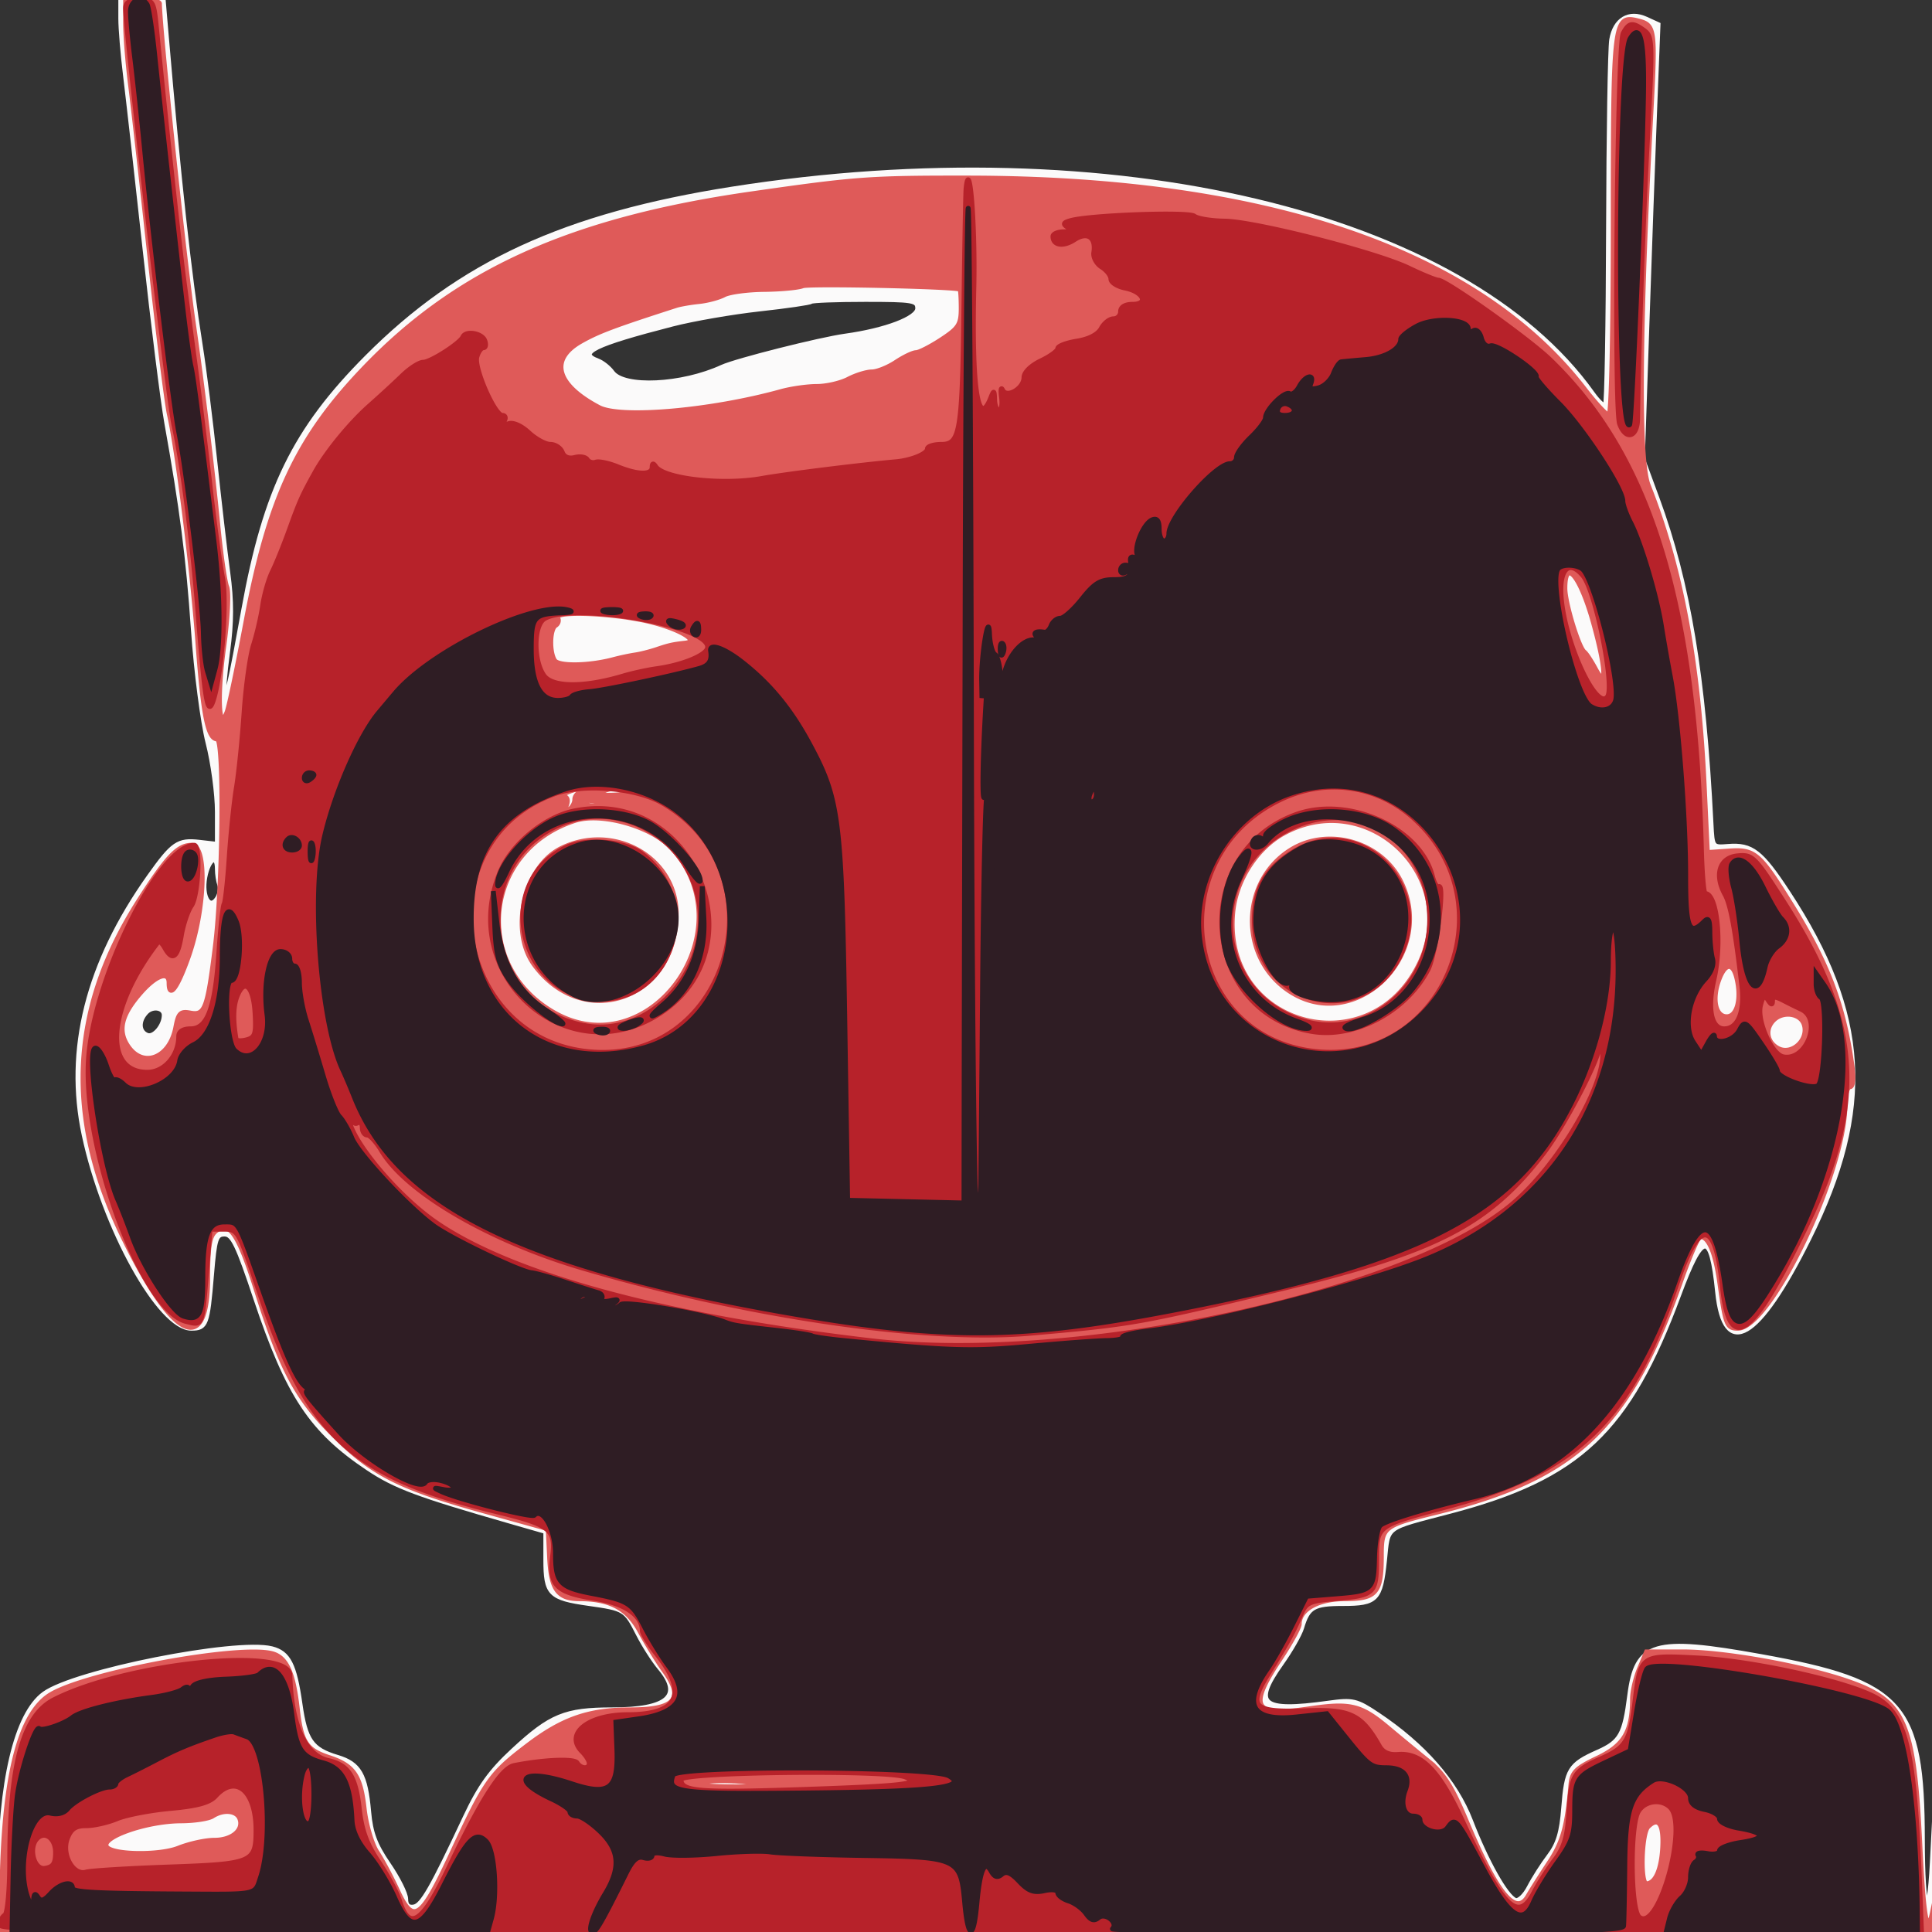 <svg xmlns="http://www.w3.org/2000/svg" viewBox="0 0 400 400">
    <rect x="0" y="0" width="400" height="400" fill="#333333" stroke="none"/>
    <path fill="#fbfafa" stroke="#fbfafa"
          d="M25 3.841c0 2.113.439 7.4.975 11.75S28.329 36.1 30.014 51.5c1.685 15.4 3.709 31.6 4.498 36 3.2 17.853 4.475 27.75 5.519 42.84.603 8.712 1.968 19.247 3.033 23.41S45 164.355 45 168.065v6.745l-3.75-.432c-4.364-.502-5.472.26-10.348 7.122-12.738 17.928-17.255 35.862-13.474 53.5 4.129 19.264 15.632 40 22.188 40 3.046 0 3.331-.756 4.189-11.115.621-7.487.909-8.385 2.695-8.385 1.678 0 2.727 2.174 6.522 13.524 6.633 19.835 11.481 27.14 23.206 34.969 5.617 3.751 10.245 5.477 29.522 11.011l7.25 2.081v5.835c0 7.073.837 7.926 8.897 9.065 7.433 1.051 7.638 1.178 10.254 6.333 1.167 2.3 3.186 5.454 4.486 7.009 4.876 5.832 1.637 8.673-9.892 8.673-9.701 0-12.733 1.243-20.444 8.381-4.719 4.37-6.981 7.517-9.954 13.852-6.944 14.796-8.925 18.255-10.647 18.586-1.133.219-1.7-.326-1.7-1.633 0-1.079-1.612-4.305-3.582-7.169-2.758-4.009-3.696-6.509-4.077-10.862-.674-7.697-1.977-9.966-6.501-11.321-5.336-1.599-6.657-3.486-7.726-11.034-1.153-8.137-2.404-10.584-5.86-11.451-7.432-1.865-40.831 4.765-47.114 9.353-5.779 4.219-9.088 18.204-9.122 38.55L0 400.005l200.25-.253 200.25-.252.069-12.5.068-12.5-.568 11c-.705 13.625-2.036 10.58-2.055-4.701-.036-28.008-4.039-32.537-33.439-37.831-22.187-3.996-25.757-2.94-27.157 8.032-1.042 8.166-1.889 9.672-6.617 11.768-5.799 2.571-6.458 3.643-7.056 11.487-.39 5.107-1.117 7.547-2.982 10-1.357 1.785-3.212 4.692-4.123 6.461-.923 1.792-2.213 3.001-2.916 2.732-1.896-.728-6.006-8.029-9.259-16.448-3.137-8.119-9.741-15.663-19.266-22.011-4.372-2.913-5.082-3.078-10.199-2.37-13.911 1.925-15.794.313-9.68-8.285 1.891-2.659 3.772-5.959 4.181-7.334 1.279-4.299 2.47-5 8.499-5 7.017 0 7.801-.805 8.646-8.883.767-7.344-.223-6.598 13.567-10.217 26.699-7.004 36.905-16.646 47.309-44.694 4.977-13.418 6.77-13.574 8.089-.702 1.444 14.1 8.397 10.035 18.869-11.031 13.371-26.898 12.191-46.549-4.302-71.652-5.567-8.473-7.497-9.967-12.381-9.581-3.295.26-3.297.257-3.547-4.74-1.525-30.445-4.752-49.891-11.159-67.259l-3.048-8.26.941-27.74c.518-15.258 1.246-35.484 1.62-44.948l.678-17.207-2.514-1.146c-3.505-1.597-6.39.146-7.09 4.283-.305 1.802-.599 19.457-.654 39.232-.055 19.775-.345 36.199-.644 36.498-.298.299-1.504-.806-2.679-2.455-26.63-37.381-99.612-54.721-178.201-42.338-34.566 5.446-56.186 15.412-75.5 34.802-14.961 15.021-21.041 27.446-25.508 52.125-2.809 15.523-3.449 18.289-4.084 17.654-.225-.225.098-4.182.718-8.793.826-6.134.835-10.538.035-16.416-.601-4.417-1.808-14.782-2.682-23.032-.873-8.25-2.232-19.05-3.018-24-2.319-14.597-4.517-34.644-7.045-64.25L33.797 0H25v3.841m142.91 58.582c-.232.233-5.035.931-10.672 1.551-5.637.62-13.734 2.024-17.994 3.118-16.261 4.181-19.91 5.976-15.494 7.624.963.359 2.313 1.434 3.001 2.389 2.39 3.316 14.433 2.744 22.749-1.081 2.897-1.333 20.228-5.709 25.5-6.44 8.381-1.161 15-3.686 15-5.721 0-1.703-.932-1.863-10.833-1.863-5.959 0-11.024.19-11.257.423M42.42 181.575c-.767 4.087.962 7.011 2.611 4.417.521-.821.728-2.091.458-2.824-.269-.732-.489-2.195-.489-3.25 0-3.298-1.876-2.093-2.58 1.657m-12.175 28.008c-1.684 1.803-1.57 4.078.24 4.773 1.4.537 3.515-1.979 3.515-4.183 0-1.617-2.438-2-3.755-.59M.385 388c0 6.875.16 9.688.355 6.25.196-3.437.196-9.062 0-12.5-.195-3.437-.355-.625-.355 6.25"
          fill-rule="evenodd"/>
    <path fill="#df5a59" stroke="#df5a59"
          d="M25.999 4.75c-.001 2.612.457 8.35 1.018 12.75.561 4.4 2.377 20.566 4.036 35.924 1.659 15.359 3.469 29.942 4.021 32.408 1.74 7.763 4.77 32.083 5.915 47.472C42.095 148.17 43.073 153 44.975 153c1.477 0 1.197 30.162-.399 43-1.608 12.935-2.132 14.318-5.199 13.732-1.998-.382-2.433.05-2.979 2.959-1.211 6.456-6.845 8.609-9.985 3.816-2.09-3.189-1.29-6.439 2.705-10.989C32.343 201.846 35 200.934 35 203.5c0 3.317 1.645 1.144 3.904-5.154 3.572-9.96 4.011-23.346.765-23.346-2.835 0-5.123 2.41-10.919 11.5-14.286 22.408-15.317 44.844-3.204 69.734C35.898 277.505 43 280.868 43 264.5c0-6.312.373-8.564 1.584-9.57 2.861-2.374 4.782.376 8.504 12.177 5.202 16.497 8.328 22.365 15.973 29.99 8.086 8.065 13.647 10.879 31.031 15.705l13.408 3.723.288 5.987c.314 6.545 1.719 8.484 6.153 8.494 6.409.014 9.997 1.947 12.606 6.793 1.391 2.586 3.638 6.23 4.992 8.099 4.223 5.83 2.273 8.102-6.951 8.102-8.67 0-14.084 1.873-21.319 7.376-7.714 5.866-8.735 7.313-15.617 22.124-6.542 14.079-8.056 15.112-11.425 7.791-1.212-2.635-3.094-6.156-4.182-7.825-1.087-1.669-2.277-5.719-2.644-9-.765-6.846-2.183-8.91-7.272-10.586-4.766-1.569-5.788-3.15-6.583-10.18-.849-7.503-2.289-10.597-5.28-11.348-7.049-1.769-37.957 3.947-45.657 8.444-6.317 3.69-9.603 15.973-10.153 37.956l-.281 11.253 200.162-.253L400.5 399.5l.159-3.5.159-3.5-.733 3.5c-1.101 5.254-1.849 1.213-2.592-14-1.243-25.44-3.106-29.735-14.658-33.799-9.141-3.215-25.714-6.201-34.421-6.201h-7.516l-1.449 3.468c-.797 1.907-1.452 4.72-1.455 6.25-.013 6.776-1.712 9.662-7.229 12.282-4.466 2.121-5.304 2.955-5.523 5.5-.745 8.671-1.64 11.869-4.549 16.261-1.756 2.651-3.675 5.675-4.264 6.72-2.559 4.537-6.487-.234-12.987-15.773-2.818-6.737-4.605-9.543-7.646-12a754.8 754.8 0 0 1-8.436-6.953c-5.643-4.728-7.761-5.234-16.486-3.939-11.385 1.69-12.529-.318-5.874-10.316 2.196-3.3 3.995-6.563 3.997-7.25.008-3.067 3.944-5.25 9.468-5.25 6.472 0 7.535-1.243 7.535-8.812 0-6.085.352-6.365 11.41-9.09 28.88-7.118 39.813-17.463 50.563-47.848 1.8-5.087 3.612-9.25 4.027-9.25 1.795 0 3.196 3.325 4.077 9.682 1.201 8.658 1.464 9.318 3.717 9.318 6.71 0 22.136-32.151 22.191-46.25.008-2.062.47-3.75 1.027-3.75.614 0 .785-1.67.434-4.25-1.692-12.458-4.97-21.199-12.507-33.356-6.638-10.706-7.63-11.566-12.919-11.204l-4.52.31-.665-14c-1.216-25.603-4.846-45.043-11.577-62-2.07-5.215-1.874-31.99.568-77.5.905-16.862.773-17.812-2.601-18.658C334.108 3.057 334 3.935 334 46.691c0 21.911-.389 39.309-.878 39.309-.484 0-2.759-2.438-5.058-5.417-22.156-28.719-65.752-43.66-127.585-43.726-20.578-.022-23.194.17-44.979 3.291-37.279 5.342-60.867 15.979-80.158 36.145-13.807 14.434-19.626 26.897-24.368 52.189-1.737 9.262-3.518 17.78-3.958 18.929-1.744 4.55-2.137-3.001-.701-13.444.8-5.819 1.08-11.318.633-12.446-.441-1.111-1.281-6.971-1.868-13.021-1.084-11.18-3.337-29.724-5.043-41.5C38.066 53.388 33.152 7.028 33.016.75 33.007.337 31.425 0 29.5 0H26l-.001 4.75m140.198 54.43c-.933.374-4.539.711-8.013.75-3.473.038-7.199.543-8.278 1.12-1.08.578-3.412 1.201-5.184 1.385-1.772.183-3.897.551-4.722.817-12.892 4.153-16.138 5.372-19.75 7.421-6.587 3.737-5.143 9.009 3.75 13.69 4.478 2.357 23.257.714 37.705-3.298 2.087-.58 5.431-1.056 7.431-1.059 1.999-.003 4.924-.678 6.5-1.5 1.575-.821 3.764-1.499 4.864-1.506 1.1-.007 3.35-.907 5-2s3.522-1.99 4.16-1.993c.638-.004 3.001-1.212 5.25-2.685 3.606-2.361 4.09-3.129 4.09-6.5 0-2.102-.113-3.876-.25-3.942-1.196-.574-31.254-1.221-32.553-.7M324 121.822c0 2.997 2.845 12.337 4.014 13.178.382.275 1.418 1.85 2.301 3.5 2.433 4.548 2.251.001-.382-9.498-2.709-9.775-5.933-13.677-5.933-7.18m-208.543 6.109c.317.512.118 1.213-.441 1.559-1.199.741-1.327 5.472-.196 7.253.8 1.26 7.132 1.165 12.18-.183 1.375-.367 3.4-.798 4.5-.958 1.1-.159 3.125-.671 4.5-1.137 2.504-.848 3.312-1.029 5.872-1.313 3.314-.367-1.407-3.113-7.888-4.588-7.558-1.718-19.449-2.125-18.527-.633M117.5 164c-1.1.473-1.452.891-.781.93.717.041.956.754.58 1.734-.43 1.119-.256 1.427.531.941.644-.398 1.17-1.338 1.17-2.091 0-.752.787-1.573 1.75-1.825 1.186-.31 1.267-.472.25-.503-.825-.025-2.4.341-3.5.814m7-.064c-1.44.572-.828.768 2.185.698 2.301-.053 3.651-.436 3-.85-1.444-.918-2.577-.885-5.185.152m-3.647 2.317c.504.504 1.981.749 3.282.544 2.001-.315 1.861-.455-.916-.916-1.988-.329-2.921-.183-2.366.372m-1.859 3.63c-18.746 6.086-21.453 29.731-4.539 39.644 19.836 11.624 40.409-16.538 24.74-33.865-4.138-4.576-14.647-7.582-20.201-5.779m146.991 2.495c-5.7 3.022-10.102 9.785-10.748 16.511-2.283 23.754 28.585 32.041 38.755 10.405 8.423-17.919-10.564-36.165-28.007-26.916m-9.985-.123c0 1.525 2.867 2.764 3.571 1.544.412-.715.381-.965-.069-.558-.45.408-1.422.24-2.16-.372-.738-.613-1.342-.889-1.342-.614m-139.793 3.414c-7.674 3.782-10.728 17.104-5.529 24.122C120.928 213.63 140 206.728 140 189.18c0-11.584-12.872-18.894-23.793-13.511m151.182.236c-10.509 6.408-10.87 22.115-.669 29.105 13.58 9.306 30.721-7.138 23.338-22.389-3.969-8.2-14.917-11.443-22.669-6.716m88.538 26.786c-1.559 4.101-.812 7.809 1.573 7.809 2.195 0 3.151-3.77 2.059-8.121-.791-3.151-2.366-3.016-3.632.312m-214.486 7.864c-1.864 1.494-1.852 1.512.309.465 1.238-.6 2.25-1.3 2.25-1.555 0-.765-.519-.544-2.559 1.09m225.759.645c-1.855 1.855-1.422 4.611.922 5.865 2.846 1.524 6.43-1.75 5.415-4.947-.748-2.358-4.373-2.882-6.337-.918m-246.387 3.483c.721.289 1.584.253 1.916-.079.332-.332-.258-.568-1.312-.525-1.165.048-1.402.285-.604.604M106 261c.825.533 1.95.969 2.5.969s.325-.436-.5-.969c-.825-.533-1.95-.969-2.5-.969s-.325.436.5.969m13.813 4.683c.721.289 1.584.253 1.916-.079.332-.332-.258-.568-1.312-.525-1.165.048-1.402.285-.604.604m4.687 1.182c1.1.482 3.575 1.161 5.5 1.51 2.403.436 2.873.36 1.5-.24-1.1-.482-3.575-1.161-5.5-1.51-2.403-.436-2.873-.36-1.5.24m10.25 2.797c.688.278 1.813.278 2.5 0 .688-.277.125-.504-1.25-.504s-1.937.227-1.25.504M141.5 271c1.1.473 2.9.846 4 .83 1.608-.024 1.51-.186-.5-.83-3.419-1.095-6.048-1.095-3.5 0m14.25 2.662c.688.278 1.813.278 2.5 0 .688-.277.125-.504-1.25-.504s-1.937.227-1.25.504m13.063 2.021c.721.289 1.584.253 1.916-.079.332-.332-.258-.568-1.312-.525-1.165.048-1.402.285-.604.604m8 1c.721.289 1.584.253 1.916-.079.332-.332-.258-.568-1.312-.525-1.165.048-1.402.285-.604.604m8 1c.721.289 1.584.253 1.916-.079.332-.332-.258-.568-1.312-.525-1.165.048-1.402.285-.604.604M145.5 369.041c-1.313.537.547.843 5.417.889 4.079.038 7.229-.092 7-.29-1.014-.876-10.61-1.339-12.417-.599M44 376c-.825.533-3.75.979-6.5.99-7.421.031-17.259 3.584-15.313 5.531 1.569 1.568 10.955 1.639 14.774.111 2.244-.897 5.59-1.632 7.437-1.632 3.68 0 6.155-2.117 5.245-4.487-.656-1.711-3.403-1.961-5.643-.513m297.212 2.188c-1.379 1.379-1.675 11.812-.334 11.812 1.831 0 3.115-2.855 3.364-7.485.263-4.899-.857-6.5-3.03-4.327M.232 397c0 1.925.206 2.712.457 1.75.252-.962.252-2.538 0-3.5-.251-.962-.457-.175-.457 1.75"
          fill-rule="evenodd"/>
    <path fill="#b7222a" stroke="#b7222a"
          d="M26 1.731C26 6.66 34.8 82.501 36.01 88c1.747 7.941 3.83 24.111 4.959 38.5 1.433 18.273 1.987 21.708 3.05 18.918 1.781-4.68 3.058-20.713 2.055-25.816-.551-2.806-1.72-11.402-2.596-19.102-.877-7.7-2.26-18.95-3.074-25-.813-6.05-1.918-14.375-2.456-18.5-.953-7.31-4.145-36.717-5.454-50.25C31.851.107 31.795 0 28.92 0 26.818 0 26 .485 26 1.731m310.061 5.154c-1.235 2.309-1.928 77.605-.744 80.865 1.261 3.469 3.674 2.823 3.735-1 .274-16.969 1.118-40.91 2.051-58.178 1.068-19.771 1.03-21.001-.677-22.25-2.417-1.767-3.169-1.67-4.365.563M200.011 39c-.089.825-.284 11.4-.435 23.5-.335 27.017-.73 29.5-4.687 29.5-1.589 0-2.889.42-2.889.933 0 1.017-3.328 2.38-6.5 2.662-7.456.664-22.936 2.593-27.74 3.457-8.117 1.46-20.28.101-21.995-2.456-.506-.755-.739-.707-.75.154-.02 1.637-2.94 1.587-7.143-.12-1.855-.754-3.893-1.18-4.53-.947-.637.232-1.425-.009-1.751-.536-.326-.528-1.487-.725-2.58-.44-1.26.33-2.213-.071-2.606-1.094-.34-.887-1.448-1.613-2.46-1.613-1.013 0-3.026-1.097-4.473-2.438-1.567-1.453-3.271-2.192-4.215-1.83-1.05.403-1.341.213-.862-.562.398-.644.226-1.17-.382-1.17-1.602 0-5.885-9.772-5.287-12.06.279-1.067.891-1.94 1.359-1.94.469 0 .593-.675.277-1.5-.591-1.54-3.932-2.093-4.529-.75-.596 1.342-6.712 5.25-8.216 5.25-.805 0-2.739 1.237-4.298 2.75-1.559 1.513-4.631 4.338-6.827 6.279-4.01 3.546-8.914 9.531-11.242 13.721-2.672 4.81-3.18 5.941-5.275 11.75-1.19 3.3-2.797 7.275-3.571 8.834-.774 1.558-1.681 4.708-2.015 7-.334 2.291-1.186 5.966-1.893 8.166-.708 2.2-1.59 8.5-1.962 14-.371 5.5-1.081 12.475-1.578 15.5-.497 3.025-1.172 9.531-1.5 14.459-.327 4.927-.805 9.297-1.062 9.712-.256.414-.74 4.923-1.076 10.019-.754 11.442-2.365 15.81-5.831 15.81-1.579 0-2.487.566-2.487 1.55 0 4.025-2.99 7.45-6.503 7.45-9.316 0-8.173-13.594 2.27-26.992.211-.27.822.292 1.358 1.25 1.576 2.817 2.651 2.027 3.412-2.508.393-2.338 1.332-5.138 2.088-6.223 1.442-2.068 1.941-12.527.598-12.527-7.269 0-20.991 27.927-21.929 44.629-1.058 18.844 11.253 51.713 20.212 53.962 3.443.864 3.32 1.145 4.212-9.643l.782-9.448h2.912c2.837 0 3.019.32 7.097 12.5 10.123 30.234 19.139 38.645 49.295 45.986 11.181 2.721 12.337 3.65 11.592 9.31-.771 5.863.767 7.411 8.586 8.645 6.307.995 9.931 3.414 9.996 6.671.012.612 1.382 2.825 3.045 4.916 6.491 8.169 4.422 12.472-5.999 12.472-8.258 0-13.2 3.966-9.524 7.643.825.825 1.5 1.918 1.5 2.428 0 1.249-1.725 1.183-2.515-.096-.571-.924-7.003-.649-13.049.558-2.605.52-6.761 6.996-13.335 20.783-5.644 11.837-8.337 13.699-10.389 7.184-.52-1.65-2.457-5.25-4.304-8-2.483-3.698-3.529-6.562-4.016-11-.734-6.694-2.268-9.094-6.392-10-4.825-1.06-7.675-7.372-7.98-17.679-.179-6.029-33.96-2.504-48.861 5.098-6.373 3.251-9.137 13.302-9.151 33.272-.005 6.04-.443 10.96-1.008 11.309-.55.34-1 1.266-1 2.059C0 399.809 26.389 400 198.918 400h198.918l-.469-11.75c-1.07-26.806-2.92-33.889-9.71-37.171-6.803-3.287-25.306-7.276-36.304-7.825-11.775-.588-11.678-.658-12.877 9.246-.953 7.873-1.821 9.323-6.929 11.582-5.757 2.547-6.253 3.362-6.722 11.048-.316 5.171-.968 7.371-2.967 10-1.409 1.853-3.315 4.833-4.235 6.62-3.332 6.468-6.41 3.401-14.876-14.825-4.814-10.366-8.436-14.094-13.3-13.691-1.846.152-3.115-.412-3.85-1.714-3.703-6.557-6.038-7.684-15.21-7.342-10.992.41-12.11-.686-7.804-7.65 3.97-6.422 5.129-8.521 6.641-12.028 1.187-2.754 1.784-3.041 7.285-3.504 8.057-.678 8.491-1.083 8.491-7.933 0-7.251-.121-7.158 14.362-11.037 27.21-7.286 38.215-17.896 47.735-46.019 4.684-13.838 8.054-13.751 9.488.245 1.486 14.506 6.211 10.987 17.809-13.266 11.976-25.043 10.691-41.736-5.105-66.299-6.04-9.391-6.45-9.799-9.55-9.5-3.719.359-4.864 3.898-2.594 8.014 1.175 2.127 2.112 7.218 3.489 18.947.628 5.352-.815 8.852-3.65 8.852-2.681 0-3.535-4.101-2.125-10.208 1.717-7.44.665-17.782-1.81-17.795-.302-.002-.657-4.164-.788-9.25-1.326-51.27-10.693-81.465-31.452-101.381C316.317 70.057 299.35 58 297.778 58c-.497 0-3.238-1.121-6.091-2.491-6.818-3.275-31.83-9.65-38.187-9.734-2.75-.036-5.556-.5-6.235-1.031-1.21-.945-21.679-.197-25.647.937-1.506.43-1.606.713-.5 1.413 1.029.652.807.879-.868.891-1.238.008-2.25.438-2.25.956 0 1.871 2.138 2.199 4.452.682 2.671-1.75 4.516-.519 4.002 2.67-.159.986.573 2.332 1.628 2.99 1.055.659 1.918 1.776 1.918 2.483 0 .706 1.321 1.548 2.936 1.871 3.79.758 4.977 3.363 1.533 3.363-1.528 0-2.469.572-2.469 1.5 0 .825-.659 1.5-1.465 1.5-.805 0-1.945.897-2.531 1.993-.669 1.25-2.547 2.23-5.036 2.628-2.182.349-3.968 1.034-3.968 1.523 0 .489-1.575 1.639-3.5 2.557-2.064.984-3.5 2.4-3.5 3.449 0 2.277-3.583 4.377-4.424 2.592-.322-.683-.421-.005-.219 1.508.201 1.513-.022 2.75-.496 2.75-.473 0-.893-1.013-.931-2.25-.061-1.956-.165-2.011-.789-.426-2.657 6.741-3.992-1.947-3.509-22.824.294-12.679-.874-27.45-1.621-20.5m123.223 84.75c.791 9.586 7.443 23.757 9.599 20.449 1.491-2.288-2.458-21.797-5.05-24.949-2.916-3.546-5.039-1.445-4.549 4.5m-210.484 4.33c-2.276 1.326-2.363 8.6-.141 11.772 1.741 2.486 8.3 2.531 16.391.112 1.925-.575 5.075-1.264 7-1.531 5.023-.695 9.85-2.599 10.431-4.113 1.72-4.484-27.426-9.883-33.681-6.24m1.877 36.327c-27.127 10.096-20.803 51.452 8.166 53.407 28.259 1.906 39.222-37 14.507-51.484-5.564-3.261-16.569-4.194-22.673-1.923m150.792.979c-25.532 11.888-20.478 49.482 7.034 52.321 26.443 2.729 40.245-30.719 20.022-48.52-7.524-6.623-17.874-8.077-27.056-3.801m-146.583 2.521c-6.063 1.242-12.871 6.845-15.254 12.554-8.942 21.426 13.593 41.693 32.808 29.506 21.234-13.465 7.185-47.127-17.554-42.06m149.627.684c-22.366 7.941-19.916 41.275 3.306 44.988 8.885 1.421 19.385-4.226 23.884-12.845 1.637-3.134 3.561-17.984 2.224-17.158-.365.226-.952-.738-1.304-2.142-2.501-9.965-17.245-16.701-28.11-12.843M115.5 170.902c-19.288 8.958-15.072 38.119 6 41.504 11.95 1.92 23.5-8.963 23.5-22.142 0-15.216-15.924-25.667-29.5-19.362m152 .475c-18.145 8.557-16.565 34.369 2.449 40.015 12.919 3.837 26.051-6.763 26.051-21.027 0-15.843-14.576-25.554-28.5-18.988m-150.05 3.974c-14.891 6.757-10.776 29.854 5.6 31.428 15.983 1.536 22.993-20.192 9.713-30.107-3.31-2.471-11.265-3.157-15.313-1.321m149.886 1.285c-5.483 3.555-7.622 7.458-7.622 13.911 0 16.587 20.629 22.96 29.237 9.032 9.283-15.02-7.068-32.376-21.615-22.943M49.06 206.342c-.793 2.085-.849 4.93-.174 8.814.063.361 1.036.416 2.162.121 1.776-.464 2.008-1.204 1.75-5.578-.33-5.588-2.238-7.302-3.738-3.357m315.435 1.821c-.798 3.182 2.312 10.176 4.733 10.642 4.836.932 8.103-7.824 3.675-9.852a107.98 107.98 0 0 1-3.653-1.806c-1.758-.909-2.253-.889-2.265.095-.011.877-.293.82-.932-.19-.723-1.143-1.051-.91-1.558 1.111m-33.379 8.633c-.267 2.984-7.36 16.5-11.488 21.89-11.335 14.802-22.07 20.376-54.128 28.1-29.824 7.186-30.863 7.37-52.198 9.254-21.516 1.9-58.384-3.461-92.506-13.451-19.41-5.682-36.649-15.723-41.789-24.339-1.067-1.788-2.405-3.25-2.973-3.25-.569 0-1.034-.702-1.034-1.559s-.45-1.281-1-.941c-.55.34-1.036-.196-1.079-1.191-.043-.995-.296-1.277-.561-.627-1.331 3.266 8.781 16.023 17.609 22.215 15.63 10.964 47.691 19.712 90.531 24.703 42.523 4.954 111.718-10 133.152-28.775 9.742-8.534 19.584-25.909 17.999-31.776-.254-.939-.465-1.039-.535-.253M141 368.433c0 2.489 3.668 2.786 25.354 2.048 21.127-.718 24.718-1.158 21.08-2.583-3.923-1.536-46.434-1.047-46.434.535m-96.378 3.432c-1.228 1.357-3.769 2.054-9.323 2.557-4.2.381-9.19 1.341-11.09 2.135-1.899.794-4.759 1.443-6.356 1.443-2.216 0-3.14.624-3.904 2.635-1.255 3.299 1.211 7.748 3.857 6.96.932-.278 8.669-.753 17.194-1.057 17.34-.616 18-.897 18-7.664 0-8.114-4.199-11.627-8.378-7.009m294.619 3.121c-1.803 2.887-1.679 20.406.155 21.928 3.955 3.282 10.211-18.907 6.404-22.714-1.832-1.832-5.174-1.431-6.559.786m-331.54 5.646c-1.871 1.871-.71 6.508 1.549 6.188 1.76-.25 2.25-.971 2.25-3.306 0-2.883-2.16-4.521-3.799-2.882"
          fill-rule="evenodd"/>
    <path fill="#2f1d24" stroke="#2f1d24"
          d="M27 2.428c0 1.335.411 5.722.914 9.75.502 4.027 1.434 12.722 2.07 19.322 1.741 18.063 5.897 52.336 7.034 58 1.605 7.998 4.97 35.491 5.081 41.5.055 3.025.441 6.625.857 8l.757 2.5.814-2.999c1.201-4.421 1.102-15.709-.232-26.501-3.309-26.777-4.265-34.049-4.759-36.174-.297-1.28-1.016-6.376-1.596-11.326-1.47-12.524-4.764-42.148-5.929-53.314-.534-5.122-1.232-9.735-1.55-10.25C29.286-.965 27 .02 27 2.428m310.529 5.525c-2.614 4.23-2.74 82.677-.128 79.964.459-.476 2.517-49.186 2.867-67.818.22-11.772-.633-15.554-2.739-12.146m-137.714 117.63c-.102 45.605-.198 92.043-.212 103.196l-.027 20.279-12.038-.279-12.038-.279-.595-37.5c-.662-41.723-1.157-45.582-7.315-57-3.904-7.238-8.16-12.402-13.978-16.956-3.664-2.87-6.757-3.962-6.494-2.294.328 2.074-.322 3.074-2.368 3.646-5.689 1.592-19.818 4.577-22.702 4.797-1.76.134-3.417.596-3.683 1.026-.266.429-1.556.781-2.867.781-3.663 0-5.498-3.543-5.498-10.616 0-6.722.476-7.286 6.332-7.5 2.073-.076 2.494-.287 1.218-.612-7.087-1.802-28.287 8.416-35.743 17.228-.466.55-1.981 2.35-3.368 4-3.952 4.701-9.005 16.196-11.209 25.5-2.867 12.099-.802 38.922 3.733 48.5.521 1.1 1.608 3.66 2.416 5.689 8.897 22.355 34.671 35.119 90.373 44.756 31.705 5.485 47.476 5.386 78.248-.49 52.435-10.012 71.679-19.982 83.368-43.193 4.713-9.358 7.632-20.544 7.632-29.244 0-4.012.428-7.018 1-7.018.592 0 1 3.63 1 8.891 0 27.898-14.745 49.903-40.191 59.976-12.84 5.084-44.108 13.126-57.048 14.674-3.156.378-5.561.973-5.345 1.323.216.35-1.252.656-3.261.679-2.01.024-9.28.566-16.155 1.204-11.852 1.099-16.303.959-38.38-1.211-3.233-.318-6.164-.754-6.512-.969-.349-.216-3.553-.715-7.121-1.11-8.335-.924-9.183-1.06-10.987-1.768-4.265-1.673-20.604-4.418-21.45-3.603-.523.502-1.423.907-2 .899-.578-.009-.375-.498.45-1.087 1.205-.861 1.057-.974-.751-.578-1.239.271-1.998.082-1.687-.42.311-.503-.026-1.073-.749-1.268-.722-.194-3.78-1.174-6.796-2.177-3.016-1.003-6.166-1.886-7-1.962-2.312-.21-16.667-7.09-20.221-9.692-5.394-3.947-15.591-14.891-16.932-18.17-.704-1.722-1.856-3.721-2.562-4.442-.705-.721-2.236-4.546-3.402-8.5-1.166-3.954-2.745-9.117-3.51-11.474-.764-2.357-1.39-5.844-1.39-7.75 0-1.906-.45-3.465-1-3.465s-1-.675-1-1.5-.872-1.5-1.939-1.5c-2.277 0-3.66 6.494-2.781 13.052.829 6.183-3.329 10.756-6.709 7.377-1.715-1.716-2.319-14.429-.685-14.429 1.585 0 2.355-9.004 1.042-12.174-1.818-4.39-2.895-1.713-2.913 7.246-.019 9.575-2.232 16.445-5.855 18.176-1.463.699-2.798 2.232-2.966 3.407-.631 4.408-8.622 7.775-11.536 4.86-.781-.781-1.654-1.186-1.939-.9-.286.285-1.049-1.086-1.697-3.048-.647-1.962-1.657-3.567-2.243-3.567-2.109 0 1.434 24.104 4.612 31.376.751 1.718 2.094 5.162 2.985 7.652 2.279 6.371 8.342 15.748 10.659 16.483 3.289 1.044 3.965-.344 3.965-8.136C42 255.731 43.075 253 46.476 253c3.019 0 2.774-.441 8.016 14.423 4.654 13.197 7.087 18.614 8.898 19.812.61.404.755.741.321.75-.934.018.145 1.41 6.674 8.608 5.209 5.743 16.426 12.33 17.643 10.361.382-.618 1.783-.788 3.317-.404 3.218.808 3.579 2.44.405 1.83-2.077-.399-2.096-.362-.25.478 3.557 1.618 18.547 5.428 19.117 4.859 1.733-1.734 4.383 3.033 4.383 7.883 0 6.066.899 7.052 7.599 8.328 7.465 1.422 8.309 1.962 10.868 6.947 1.306 2.544 3.536 6.175 4.954 8.069 4.489 5.995 2.446 9.66-6.076 10.899l-4.845.704.215 5.603c.319 8.311-1.575 9.746-9.414 7.137-10.074-3.353-13.06-.998-4.051 3.195 2.063.96 3.75 2.145 3.75 2.632 0 .487.667.886 1.482.886s2.999 1.473 4.853 3.274c3.938 3.824 4.207 7.457.948 12.834-2.468 4.073-3.727 7.893-2.6 7.889.754-.003 2.028-2.232 6.978-12.202 1.337-2.693 2.317-3.562 3.589-3.182.962.287 1.75.08 1.75-.459 0-.57 1.098-.687 2.624-.279 1.443.386 6.28.333 10.75-.117 4.469-.451 9.476-.598 11.126-.329 1.65.27 10.287.6 19.193.734 19.698.296 20.196.524 21.024 9.65.709 7.824 1.846 7.938 2.543.255.635-7.004 1.575-9.114 2.959-6.641.681 1.216 1.291 1.394 2.199.641.917-.761 1.897-.362 3.626 1.479 1.844 1.963 2.987 2.385 5.162 1.908 1.623-.357 2.794-.19 2.794.398 0 .557 1.012 1.332 2.25 1.723 1.237.391 2.853 1.568 3.59 2.615.984 1.398 1.679 1.623 2.617.844 1.383-1.147 4.12 1.054 2.868 2.307-.362.362 23.267.658 52.508.658 41.787 0 53.199-.268 53.317-1.25.083-.687.196-6.279.25-12.425.104-11.573 1.134-14.736 5.75-17.648 2.148-1.355 7.85 1.254 7.85 3.592 0 1.179 1.014 1.984 3 2.381 1.65.33 3 1.179 3 1.887 0 .722 1.754 1.584 3.995 1.962 5.585.944 5.788 2.156.495 2.95-2.47.371-4.49 1.148-4.49 1.729 0 .583-1.105.844-2.47.583-1.358-.26-2.251-.118-1.983.314.267.433.028 1.069-.531 1.415-.559.345-1.016 1.786-1.016 3.202 0 1.415-.828 3.301-1.84 4.191-1.012.889-2.146 2.855-2.519 4.367l-.679 2.75H397l-.031-3.25c-.22-22.776-2.665-39.631-6.161-42.472-4.789-3.89-47.612-11.424-49.819-8.765-.477.575-1.457 4.627-2.178 9.005l-1.311 7.961-5 2.366c-6.196 2.932-6.466 3.357-6.485 10.229-.013 4.782-.52 6.274-3.567 10.5-1.954 2.709-4.179 6.383-4.944 8.164-2.194 5.104-5.013 3.208-10.53-7.082-5.576-10.4-5.65-10.482-7.308-8.214-1.308 1.789-5.666.495-5.666-1.683 0-.417-.627-.759-1.393-.759-1.936 0-2.723-2.564-1.652-5.382 1.104-2.904-.335-4.612-3.905-4.633-3.183-.019-3.658-.376-8.449-6.336l-3.9-4.85-6.246.669c-9.248.99-11.311-2.409-6.042-9.959 1.148-1.645 3.438-5.695 5.09-9l3.003-6.009 6.165-.5c7.559-.613 7.757-.804 7.926-7.631.076-3.027.602-5.968 1.171-6.537.985-.985 9.535-3.601 19.232-5.884 19.325-4.55 32.836-18.943 41.792-44.518 5.084-14.518 8.231-14.396 10.326.4 1.527 10.779 3.51 10.463 10.744-1.715 13.529-22.772 17.698-48.911 9.638-60.419l-1.5-2.141v2.163c0 1.19.453 2.444 1.006 2.786 1.322.817.823 16.891-.566 18.211-1.133 1.079-8.44-1.497-8.44-2.974 0-.434-1.517-2.995-3.371-5.69-3.266-4.748-3.408-4.832-4.554-2.69-1.19 2.222-5.044 3.108-5.11 1.175-.02-.57-.637.049-1.372 1.375l-1.336 2.411-1.662-2.536c-2.072-3.163-.945-9.421 2.33-12.936 1.362-1.462 1.978-3.092 1.641-4.345-.296-1.103-.545-3.558-.552-5.455-.011-2.683-.281-3.183-1.214-2.25-3.112 3.112-3.8 1.378-3.792-9.55.01-12.073-1.609-32.93-3.2-41.25a410.582 410.582 0 0 1-1.846-10.5c-1.004-6.331-4.262-17.246-6.355-21.293-.884-1.709-1.607-3.721-1.607-4.47 0-2.597-8.309-15.26-13.278-20.237-2.746-2.75-4.847-5.223-4.669-5.496.633-.973-8.126-6.913-9.446-6.407-.795.305-1.575-.365-1.908-1.641-.312-1.194-1.041-1.863-1.632-1.498-.587.363-1.067.204-1.067-.354 0-2.078-7.16-2.473-10.66-.588-1.837.989-3.34 2.21-3.34 2.713 0 2.018-3.155 3.858-7.212 4.205-2.359.202-4.637.412-5.063.467-.426.054-1.179 1.162-1.673 2.462-.494 1.3-1.869 2.617-3.054 2.927-1.591.416-2.013.19-1.608-.863.842-2.196-1.179-1.69-2.405.601-.597 1.115-1.486 1.78-1.976 1.478-1.031-.638-5.009 3.329-5.009 4.995 0 .619-1.35 2.418-3 3.999s-3 3.465-3 4.187c0 .722-.603 1.313-1.341 1.313C251.664 96 242 107.059 242 110.486c0 .833-.45 1.514-1 1.514s-1-1.111-1-2.469c0-1.712-.432-2.303-1.408-1.928-1.865.716-3.985 5.952-3.034 7.491.493.798.332.956-.47.46-.749-.462-1.15-.232-1.036.596.434 3.166-.182 3.85-3.468 3.85-2.791 0-3.996.732-6.584 4-1.742 2.2-3.757 4-4.477 4-.72 0-1.57.679-1.888 1.509-.319.83-.929 1.452-1.357 1.382-2.029-.333-2.633.244-1.278 1.219 1.239.891 1.174.973-.371.469-2.684-.874-6.418 3.54-6.9 8.156l-.393 3.765-.168-4.191c-.092-2.305-.618-4.469-1.168-4.809-.55-.34-1.06-2.279-1.134-4.309-.177-4.913-1.725 4.407-1.628 9.809l.062 3.5.729-4c.67-3.678.699-3.598.369 1-.942 13.128-1.209 26.745-.451 23 .723-3.571.754-3.463.283 1-.29 2.75-.655 20.525-.812 39.5-.157 18.975-.315 36.863-.351 39.75-.037 2.887-.444 5.25-.904 5.25-.461 0-.929-46.444-1.042-103.208-.112-56.765-.41-103.415-.663-103.667-.252-.252-.541 36.854-.643 82.458m64.799-41.02c-.364.949.117 1.437 1.417 1.437 2.276 0 2.638-1.529.552-2.33a1.534 1.534 0 0 0-1.969.893M232 118.059c0 .582.45.781 1 .441s1-.816 1-1.059-.45-.441-1-.441-1 .477-1 1.059m90.667-.392c-2.281 2.28 3.328 26.439 6.624 28.534 2.141 1.36 4.558.851 5.174-1.091 1.142-3.598-4.42-25.615-6.908-27.345-1.328-.923-4.012-.977-4.89-.098m-197.398 9.026c.973.254 2.323.237 3-.037.677-.274-.119-.481-1.769-.461-1.65.02-2.204.244-1.231.498m7.544.99c.721.289 1.584.253 1.916-.079.332-.332-.258-.568-1.312-.525-1.165.048-1.402.285-.604.604m5.955 1.485c.582.582 1.647.86 2.369.62.749-.25.295-.703-1.057-1.057-1.663-.435-2.054-.305-1.312.437m4.775.763c-.317.512-.193 1.167.274 1.456.467.289.85-.13.85-.931 0-1.686-.316-1.833-1.124-.525m63.536 4.652c.048 1.165.285 1.402.604.605.289-.722.253-1.585-.079-1.917-.332-.332-.568.258-.525 1.312m.193 21.417c0 2.475.195 3.488.434 2.25.238-1.238.238-3.262 0-4.5-.239-1.238-.434-.225-.434 2.25M63 161.059c0 .582.45.781 1 .441s1-.816 1-1.059-.45-.441-1-.441-1 .477-1 1.059m54 2.313c-13.649 4.53-19.544 12.761-19.427 27.128.162 19.921 16.234 31.847 35.652 26.454 20.26-5.626 24.442-35.959 6.775-49.148-6.548-4.889-16.089-6.728-23-4.434m108.638 1.128c-.316.825-.139 1.5.393 1.5.533 0 .969-.675.969-1.5s-.177-1.5-.393-1.5c-.216 0-.652.675-.969 1.5m41.11-.073c-11.734 4.187-19.718 16.888-18.434 29.326 2.474 23.969 31.45 32.955 47.494 14.728 18.544-21.067-2.8-53.425-29.06-44.054M115 169.594c-5.792 2.509-12.046 9.612-11.978 13.606.012.715.852-.5 1.867-2.7 6.791-14.726 28.164-15.588 37.19-1.5 1.586 2.475 2.892 3.972 2.902 3.328.04-2.485-6.716-9.932-10.957-12.078-5.275-2.669-13.706-2.959-19.024-.656m151.25.325c-2.337 1.091-4.25 2.482-4.25 3.091s-.419.849-.931.533a1.106 1.106 0 0 0-1.516.372c-1.068 1.728 1.196 2.093 2.584.416 6.099-7.371 20.441-6.806 28.364 1.118 10.958 10.957 6.141 31.282-8.45 35.654-2.235.67-3.846 1.435-3.58 1.702 1.317 1.316 9.861-3.375 13.335-7.322 9.266-10.527 7.607-26.178-3.599-33.947-5.674-3.933-15.45-4.653-21.957-1.617m-206.611 3.775c-1.126 1.126-.685 2.306.861 2.306.825 0 1.5-.423 1.5-.941 0-1.261-1.562-2.164-2.361-1.365m4.556 2.806c.02 1.65.244 2.204.498 1.231.254-.973.237-2.323-.037-3-.274-.677-.481.119-.461 1.769m55.675-1.564c-14.022 4.408-14.771 23.939-1.186 30.939 8.543 4.401 21.316-5.025 21.316-15.731 0-9.624-11.134-18.036-20.13-15.208m149.632.583c-6.785 3.666-9.502 8.021-9.502 15.231 0 5.436 4.388 13.699 6.786 12.778.725-.278 1.042-.059.706.485-.81 1.31 3.752 2.987 8.123 2.987 15.015 0 21.297-21.354 8.801-29.917-4.393-3.01-10.962-3.699-14.914-1.564M38.683 176.65c-.998.999-.836 5.35.2 5.35 1.208 0 2.24-4.277 1.268-5.249-.432-.432-1.092-.477-1.468-.101M206.272 180c0 2.475.195 3.488.434 2.25.238-1.238.238-3.262 0-4.5-.239-1.238-.434-.225-.434 2.25m50.892-2.697c-3.774 4.547-5.161 13.575-3.179 20.697 1.887 6.782 11.28 15.161 16.725 14.921.985-.043-.039-.728-2.274-1.521-11.91-4.227-17.346-17.606-11.905-29.295 2.502-5.375 2.765-7.371.633-4.802m101.384 1.619c-.35.567-.181 2.73.378 4.805.558 2.075 1.314 6.995 1.68 10.933.918 9.888 3.3 12.598 4.854 5.523.337-1.537 1.497-3.431 2.577-4.21 2.213-1.595 2.54-3.996.783-5.753-.649-.649-2.336-3.551-3.75-6.45-2.46-5.044-5.16-7.051-6.522-4.848m-213.352 11.012c-.238 7.801-2.897 13.815-8.036 18.171-2.013 1.706-2.76 2.644-1.66 2.085 6.708-3.413 10.697-11.195 10.241-19.977l-.349-6.713-.196 6.434m-42.763 1.82c.247 5.966.782 7.949 3.014 11.17 2.55 3.68 9.107 9.076 11.028 9.076.477 0-1.14-1.33-3.595-2.956-5.773-3.824-9.056-9.737-10.002-18.014l-.746-6.53.301 7.254M129.5 212c-1.319.567-1.489.878-.5.914.825.031 2.175-.381 3-.914 1.828-1.181.249-1.181-2.5 0m-5.687 1.683c.721.289 1.584.253 1.916-.079.332-.332-.258-.568-1.312-.525-1.165.048-1.402.285-.604.604m99.266 32.9c.048 1.165.285 1.402.604.605.289-.722.253-1.585-.079-1.917-.332-.332-.568.258-.525 1.312m-3.266 2.1c.721.289 1.584.253 1.916-.079.332-.332-.258-.568-1.312-.525-1.165.048-1.402.285-.604.604m-100.306 20.306c-.35.566.051.734.941.393 1.732-.665 2.049-1.382.611-1.382-.518 0-1.216.445-1.552.989m34.306 7.694c.721.289 1.584.253 1.916-.079.332-.332-.258-.568-1.312-.525-1.165.048-1.402.285-.604.604m-7 2c.721.289 1.584.253 1.916-.079.332-.332-.258-.568-1.312-.525-1.165.048-1.402.285-.604.604m-93.19 68.027c-.39.391-3.457.81-6.815.931-3.753.136-6.427.729-6.941 1.54-.46.725-.843.926-.852.447-.008-.48-.577-.425-1.265.123-.687.548-3.5 1.295-6.25 1.659-7.619 1.01-14.831 2.827-16.5 4.158-1.71 1.363-6.315 2.925-6.867 2.329-.788-.85-3.971 8.975-4.584 14.147-.356 3.001-.742 10.519-.859 16.706L2.478 400h98.484l.764-2.75c1.346-4.84.707-14.245-1.089-16.041-2.227-2.227-3.863-.527-8.675 9.008-4.826 9.564-6.966 10.093-10.303 2.547-1.306-2.954-3.777-6.968-5.49-8.919-2.03-2.312-3.172-4.73-3.279-6.946-.375-7.745-1.936-10.834-6.033-11.937-4.509-1.215-5.507-2.773-6.434-10.039-1.011-7.934-3.759-11.253-6.8-8.213M44.5 359.246c-5.402 1.839-7.942 2.905-12 5.039-2.2 1.156-5.009 2.578-6.242 3.159-1.233.581-2.246 1.393-2.25 1.806-.004.413-.614.75-1.354.75-1.905 0-7.214 2.765-8.663 4.511-.751.905-2.109 1.247-3.533.889-4.315-1.083-7.37 11.323-4.458 18.1l.859 2 .086-2c.061-1.415.322-1.627.894-.726.617.973 1.241.795 2.64-.75C12.35 389.956 15 389.29 15 390.888c0 .881 4.732 1.135 23 1.235 15.564.086 14.715.27 15.946-3.46 2.822-8.55 1.037-27.728-2.704-29.049-.958-.338-2.192-.789-2.742-1.002-.55-.213-2.35.072-4 .634m18.127 8.015c-1.289 4.811-.346 11.302 1.478 10.174 1.161-.717 1.169-11.148.009-11.865-.488-.301-1.157.46-1.487 1.691m76.735.237c-1.41 3.676.869 3.98 27.692 3.705 26.398-.271 33.545-1.122 29.446-3.507-3.552-2.067-56.35-2.25-57.138-.198"
          fill-rule="evenodd"/>
</svg>